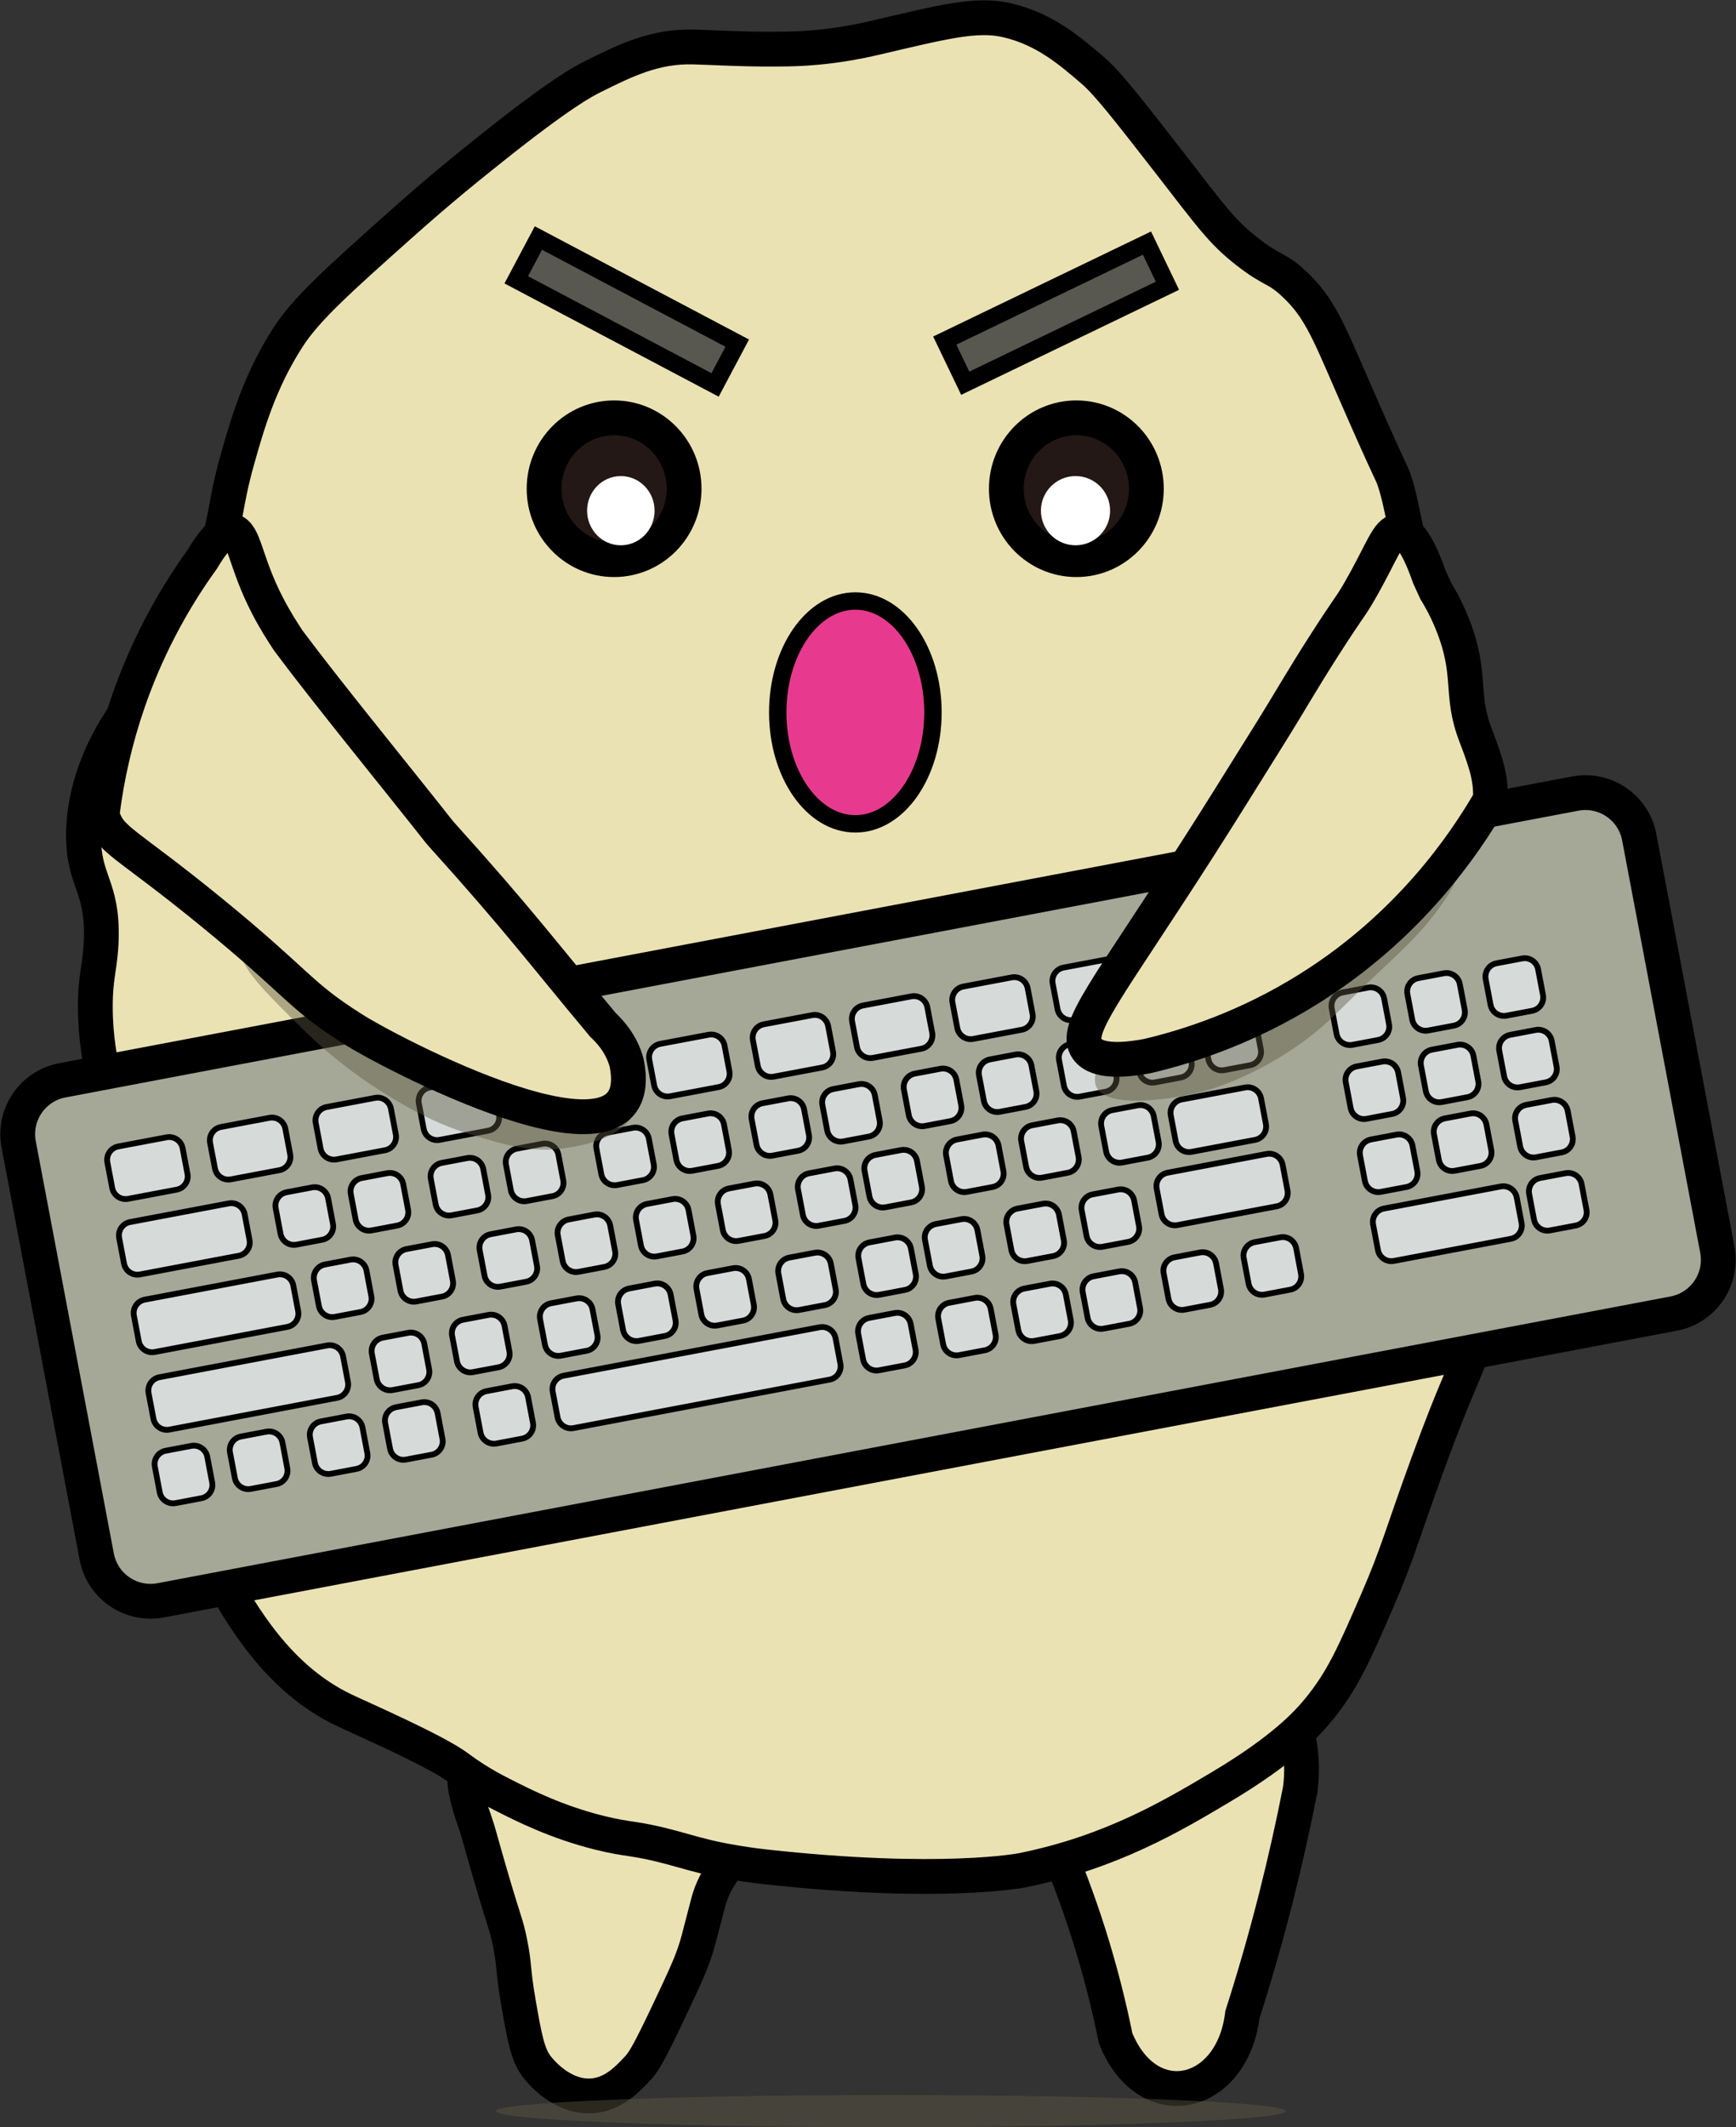 <svg width="1029" height="1260" xmlns="http://www.w3.org/2000/svg" xmlns:xlink="http://www.w3.org/1999/xlink" xml:space="preserve" overflow="hidden"><rect width="100%" height="100%" fill="#333333" stroke="none"/><defs><clipPath id="clip0"><rect x="1591" y="618" width="1029" height="1260"/></clipPath></defs><g clip-path="url(#clip0)" transform="translate(-1591 -618)"><path d="M1872.77 1651.11C1866.01 1662.96 1866.32 1671.65 1866.63 1674.83 1867.22 1680.73 1870.04 1690.11 1870.99 1692.75 1871.06 1692.95 1871.52 1694.26 1872.15 1696.06 1875.03 1704.42 1875.13 1706.03 1880.91 1725.91 1890.18 1757.83 1890.94 1757.15 1893.17 1768.08 1896.26 1783.12 1894.68 1783.49 1898.43 1804.96 1901.9 1824.8 1903.75 1834.85 1908.94 1841.83 1910.28 1843.62 1923.54 1860.92 1942.26 1859.41 1954.56 1858.41 1962.74 1849.78 1968.58 1843.58 1972.12 1839.87 1974.86 1836.05 1987.88 1808.47 1995.41 1792.54 1999.22 1784.39 2001.93 1776.86 2003.38 1772.87 2004.34 1769.67 2005.06 1766.88 2008.02 1755.63 2009.9 1748.38 2010.69 1745.25 2012.52 1738.02 2016.88 1727.77 2028.25 1715.39 2004.26 1710.57 1975.03 1702.6 1943.17 1689.04 1914.98 1677.04 1891.49 1663.53 1872.77 1651.11ZM2214.65 1705.93C2222.24 1723.27 2229.84 1742.98 2236.74 1764.92 2243.54 1786.59 2248.56 1806.88 2252.27 1825.35 2271.3 1872.3 2321.42 1860.75 2327.44 1811.32 2334.41 1789.58 2341.14 1766.4 2347.36 1741.84 2352.96 1719.72 2357.7 1698.4 2361.69 1678.04 2362.3 1673.45 2362.64 1668.31 2362.44 1662.72 2361.75 1643.66 2355.13 1628.7 2349.92 1619.5 2304.83 1648.31 2259.74 1677.12 2214.65 1705.93Z" stroke="#000000" stroke-width="20.625" stroke-miterlimit="8" fill="#EBE2B3" fill-rule="evenodd"/><path d="M1652.77 1256.94C1650.36 1247.27 1647.58 1232.66 1647.51 1214.78 1647.44 1195.76 1650.54 1190.53 1651.02 1174.4 1651.98 1142.45 1640.53 1140.63 1640.5 1112.95 1640.5 1080.07 1656.52 1054.28 1661.57 1046.23 1673.05 1027.83 1677.62 1030.45 1691.4 1009.36 1704.22 989.762 1710.13 972.43 1715.97 954.925 1726.11 924.559 1723.7 918.472 1731.78 889.962 1737.48 869.81 1744.74 844.121 1761.61 817.95 1772.61 800.892 1791.17 784.351 1828.28 751.233 1852.13 729.946 1869.32 716.224 1882.69 705.563 1923.44 673.099 1936.85 666.152 1942.35 663.401 1961.63 653.841 1978.98 645.209 2002.01 645.828 2013.59 646.137 2031.84 647.272 2051.46 647.1 2054.25 647.066 2060.53 647.1 2068.71 646.584 2072.22 646.344 2078.1 645.897 2085.18 644.934 2097.2 643.317 2106.24 641.185 2109.03 640.532 2149.17 631.246 2169.44 625.641 2188 630.008 2210.31 635.236 2225.29 648.166 2238.9 659.859 2247.53 667.287 2259.38 682.488 2282.79 712.544 2308.8 746.006 2314.82 754.982 2330.18 766.984 2345.54 778.986 2347.47 776.166 2358.26 786.311 2372.62 799.792 2378.02 813.032 2391.59 844.258 2417.54 903.959 2415.41 896.153 2417.92 903.959 2420.46 911.972 2421.91 919.847 2425.17 935.529 2429.29 955.372 2430.5 964.933 2435.48 993.545 2439.36 1015.76 2441.19 1026.9 2442.49 1032.17 2451.29 1067.83 2464.52 1092.04 2468.82 1100.64 2488.92 1140.8 2486.89 1188.3 2482.87 1283.28 2480.43 1340.88 2479.09 1372.18 2465.31 1413.24 2458.2 1434.42 2454.93 1436.87 2437.23 1485.25 2422.25 1526.18 2419.77 1537.59 2407.4 1566.04 2393.66 1597.67 2386.78 1613.49 2372.31 1631 2366.2 1638.43 2351.93 1654.38 2314.4 1676.67 2286.25 1693.39 2249.69 1715.27 2196.83 1725.85 2196.83 1725.85 2149.49 1735.32 2044.36 1723.77 2029.31 1722.11 2016.29 1719.37 2016.29 1719.37 2004.77 1716.95 1998.22 1714.8 1989.09 1712.35 1966.45 1706.28 1964.04 1708.07 1946.09 1703.57 1920.76 1697.22 1901.8 1687.68 1888.18 1680.74 1884.75 1679 1882.02 1677.54 1879.62 1676.17 1870.11 1670.74 1863.66 1665.84 1862.44 1664.93 1848.85 1654.85 1805.26 1635.92 1794.95 1631 1755.78 1612.31 1734.55 1575.38 1719.48 1548.46 1712.61 1536.18 1703.19 1508.09 1684.39 1451.86 1671.98 1414.75 1665.69 1395.94 1663.32 1383.39 1658.8 1359.44 1657.38 1336.41 1654.56 1290.33 1653.69 1276.21 1653.12 1264.6 1652.77 1256.94Z" stroke="#000000" stroke-width="20.625" stroke-miterlimit="8" fill="#EBE2B3" fill-rule="evenodd"/><path d="M1897 783.743 1910.14 759 2028 821.258 2014.86 846 1897 783.743Z" stroke="#000000" stroke-width="10.313" stroke-miterlimit="8" fill="#595850" fill-rule="evenodd"/><path d="M2151 819.744 2270.86 762 2283 787.256 2163.14 845 2151 819.744Z" stroke="#000000" stroke-width="10.313" stroke-miterlimit="8" fill="#595850" fill-rule="evenodd"/><path d="M2353 1868.5C2353 1873.75 2248.23 1878 2119 1878 1989.77 1878 1885 1873.75 1885 1868.5 1885 1863.25 1989.77 1859 2119 1859 2248.23 1859 2353 1863.25 2353 1868.5Z" fill="#5B5742" fill-rule="evenodd" fill-opacity="0.471"/><path d="M2583.1 1396.08 1686.29 1565.93C1668.65 1569.26 1651.67 1557.68 1648.34 1540.08L1602.07 1295.87C1598.74 1278.24 1610.32 1261.26 1627.92 1257.92L2524.7 1088.07C2542.34 1084.74 2559.32 1096.32 2562.65 1113.92L2608.92 1358.13C2612.29 1375.73 2600.7 1392.74 2583.1 1396.08L2583.1 1396.08Z" stroke="#000000" stroke-width="20.625" stroke-miterlimit="8" fill="#A6A897" fill-rule="evenodd"/><path d="M1996.5 907.5C1996.5 930.696 1977.92 949.5 1955 949.5 1932.08 949.5 1913.5 930.696 1913.5 907.5 1913.5 884.304 1932.08 865.5 1955 865.5 1977.92 865.5 1996.5 884.304 1996.5 907.5Z" stroke="#000000" stroke-width="20.625" stroke-miterlimit="8" fill="#231815" fill-rule="evenodd"/><path d="M2270.5 907.5C2270.5 930.696 2251.92 949.5 2229 949.5 2206.08 949.5 2187.5 930.696 2187.5 907.5 2187.5 884.304 2206.08 865.5 2229 865.5 2251.92 865.5 2270.5 884.304 2270.5 907.5Z" stroke="#000000" stroke-width="20.625" stroke-miterlimit="8" fill="#231815" fill-rule="evenodd"/><path d="M1979 920.5C1979 931.822 1970.05 941 1959 941 1947.95 941 1939 931.822 1939 920.5 1939 909.178 1947.95 900 1959 900 1970.05 900 1979 909.178 1979 920.5Z" fill="#FFFFFF" fill-rule="evenodd"/><path d="M2249 920.5C2249 931.822 2239.82 941 2228.5 941 2217.18 941 2208 931.822 2208 920.5 2208 909.178 2217.18 900 2228.5 900 2239.82 900 2249 909.178 2249 920.5Z" fill="#FFFFFF" fill-rule="evenodd"/><path d="M2144 1040C2144 1076.45 2123.41 1106 2098 1106 2072.59 1106 2052 1076.45 2052 1040 2052 1003.55 2072.59 974 2098 974 2123.41 974 2144 1003.55 2144 1040Z" stroke="#000000" stroke-width="10.312" stroke-miterlimit="8" fill="#E73A8F" fill-rule="evenodd"/><path d="M1880.35 1287.76 1851.59 1293.19C1847.22 1294.01 1843.02 1291.16 1842.16 1286.8L1839.27 1271.58C1838.45 1267.22 1841.3 1263.03 1845.67 1262.17L1874.43 1256.75C1878.8 1255.92 1883 1258.77 1883.86 1263.13L1886.74 1278.35C1887.57 1282.74 1884.72 1286.93 1880.35 1287.76ZM2016.95 1261.93 1988.19 1267.36C1983.82 1268.18 1979.63 1265.33 1978.77 1260.97L1975.88 1245.75C1975.05 1241.39 1977.91 1237.2 1982.28 1236.34L2011.04 1230.92C2015.4 1230.09 2019.6 1232.94 2020.46 1237.31L2023.35 1252.52C2024.18 1256.88 2021.32 1261.11 2016.95 1261.93ZM1695.72 1322.69 1666.96 1328.11C1662.59 1328.94 1658.39 1326.09 1657.53 1321.73L1654.64 1306.51C1653.82 1302.15 1656.67 1297.96 1661.04 1297.1L1689.8 1291.67C1694.17 1290.85 1698.37 1293.7 1699.23 1298.06L1702.12 1313.28C1702.98 1317.64 1700.09 1321.86 1695.72 1322.69ZM1756.61 1311.15 1727.85 1316.57C1723.48 1317.4 1719.28 1314.55 1718.42 1310.19L1715.53 1294.97C1714.71 1290.61 1717.56 1286.42 1721.93 1285.56L1750.69 1280.13C1755.06 1279.31 1759.26 1282.16 1760.12 1286.52L1763 1301.74C1763.86 1306.08 1761.03 1310.28 1756.69 1311.13 1756.66 1311.14 1756.63 1311.14 1756.61 1311.15ZM2256.04 1216.73 2227.28 1222.16C2222.91 1222.98 2218.71 1220.13 2217.85 1215.77L2214.96 1200.56C2214.14 1196.19 2216.99 1192 2221.36 1191.15L2250.12 1185.72C2254.49 1184.9 2258.69 1187.75 2259.55 1192.11L2262.44 1207.32C2263.3 1211.68 2260.41 1215.87 2256.04 1216.73ZM1819.22 1299.33 1790.46 1304.76C1786.09 1305.58 1781.89 1302.73 1781.03 1298.37L1778.14 1283.16C1777.32 1278.79 1780.17 1274.6 1784.54 1273.75L1813.3 1268.32C1817.67 1267.5 1821.86 1270.35 1822.72 1274.71L1825.61 1289.92C1826.47 1294.28 1823.58 1298.51 1819.22 1299.33ZM2078.36 1250.32 2049.6 1255.75C2045.23 1256.57 2041.03 1253.72 2040.17 1249.36L2037.28 1234.15C2036.46 1229.78 2039.31 1225.59 2043.68 1224.74L2072.44 1219.31C2076.81 1218.48 2081.01 1221.34 2081.87 1225.7L2084.76 1240.91C2085.58 1245.27 2082.73 1249.5 2078.36 1250.32ZM2137.15 1239.2 2108.39 1244.62C2104.02 1245.45 2099.82 1242.59 2098.96 1238.23L2096.07 1223.02C2095.25 1218.66 2098.1 1214.47 2102.47 1213.61L2131.23 1208.18C2135.6 1207.36 2139.8 1210.21 2140.66 1214.57L2143.55 1229.78C2144.37 1234.18 2141.52 1238.37 2137.15 1239.2ZM2196.63 1227.96 2167.87 1233.39C2163.5 1234.21 2159.3 1231.36 2158.44 1227L2155.55 1211.79C2154.73 1207.43 2157.58 1203.24 2161.95 1202.38L2190.71 1196.95C2195.08 1196.13 2199.28 1198.98 2200.14 1203.34L2203.03 1218.55C2203.89 1222.92 2201 1227.14 2196.63 1227.96ZM1948.63 1274.85 1919.87 1280.27C1915.5 1281.1 1911.31 1278.25 1910.45 1273.88L1907.56 1258.67C1906.73 1254.31 1909.59 1250.12 1913.96 1249.26L1942.72 1243.83C1947.08 1243.01 1951.28 1245.86 1952.14 1250.22L1955.03 1265.43C1955.88 1269.77 1953.06 1273.98 1948.71 1274.83 1948.68 1274.84 1948.66 1274.84 1948.63 1274.85ZM2324.15 1201.66 2295.39 1207.08C2291.02 1207.91 2286.83 1205.06 2285.97 1200.69L2283.08 1185.48C2282.25 1181.12 2285.11 1176.93 2289.48 1176.07L2318.24 1170.64C2322.6 1169.82 2326.8 1172.67 2327.66 1177.03L2330.55 1192.24C2331.41 1196.61 2328.52 1200.83 2324.15 1201.66ZM1732.49 1361.84 1673.94 1372.9C1669.57 1373.73 1665.38 1370.87 1664.52 1366.51L1661.63 1351.3C1660.8 1346.94 1663.66 1342.75 1668.02 1341.89L1726.57 1330.83C1730.94 1330 1735.14 1332.85 1736 1337.22L1738.89 1352.43C1739.74 1356.77 1736.92 1360.97 1732.57 1361.83 1732.54 1361.83 1732.52 1361.84 1732.49 1361.84ZM1781.96 1352.36 1766.72 1355.25C1762.35 1356.07 1758.15 1353.22 1757.29 1348.86L1754.4 1333.64C1753.58 1329.28 1756.43 1325.09 1760.8 1324.23L1776.04 1321.35C1780.41 1320.52 1784.61 1323.38 1785.47 1327.74L1788.36 1342.95C1789.18 1347.35 1786.33 1351.54 1781.96 1352.36ZM1826.47 1343.95 1811.23 1346.83C1806.87 1347.66 1802.67 1344.81 1801.81 1340.44L1798.92 1325.23C1798.09 1320.87 1800.95 1316.68 1805.32 1315.82L1820.56 1312.93C1824.93 1312.11 1829.12 1314.96 1829.98 1319.32L1832.87 1334.54C1833.73 1338.9 1830.84 1343.12 1826.47 1343.95ZM1873.91 1334.98 1858.67 1337.87C1854.3 1338.69 1850.11 1335.84 1849.25 1331.48L1846.36 1316.27C1845.53 1311.9 1848.39 1307.71 1852.76 1306.85L1868 1303.97C1872.37 1303.15 1876.56 1306 1877.42 1310.36L1880.31 1325.57C1881.17 1329.93 1878.28 1334.16 1873.91 1334.98ZM1918.46 1326.53 1903.22 1329.42C1898.85 1330.24 1894.66 1327.39 1893.8 1323.03L1890.91 1307.82C1890.08 1303.45 1892.94 1299.26 1897.31 1298.41L1912.55 1295.52C1916.91 1294.7 1921.11 1297.55 1921.97 1301.91L1924.86 1317.12C1925.69 1321.52 1922.83 1325.71 1918.46 1326.53L1918.46 1326.53ZM1972.09 1317.06 1956.85 1319.94C1952.48 1320.76 1948.29 1317.91 1947.43 1313.55L1944.54 1298.34C1943.71 1293.98 1946.57 1289.79 1950.94 1288.93L1966.18 1286.04C1970.55 1285.22 1974.74 1288.07 1975.6 1292.43L1978.49 1307.64C1979.35 1312.01 1976.46 1316.23 1972.09 1317.06ZM2016.61 1308.61 2001.37 1311.49C1997 1312.32 1992.8 1309.47 1991.94 1305.1L1989.05 1289.89C1988.23 1285.53 1991.08 1281.34 1995.45 1280.48L2010.69 1277.59C2015.06 1276.77 2019.26 1279.62 2020.12 1283.98L2023.01 1299.2C2023.86 1303.53 2021.03 1307.74 2016.69 1308.59 2016.66 1308.6 2016.64 1308.6 2016.61 1308.61ZM2064.08 1299.64 2048.84 1302.53C2044.47 1303.35 2040.28 1300.5 2039.42 1296.14L2036.53 1280.92C2035.7 1276.56 2038.56 1272.37 2042.92 1271.51L2058.16 1268.63C2062.53 1267.8 2066.73 1270.65 2067.59 1275.02L2070.48 1290.23C2071.31 1294.63 2068.45 1298.82 2064.08 1299.64ZM2106.02 1291.23 2090.78 1294.11C2086.41 1294.94 2082.21 1292.09 2081.35 1287.72L2078.46 1272.51C2077.64 1268.15 2080.49 1263.96 2084.86 1263.1L2100.1 1260.21C2104.47 1259.39 2108.66 1262.24 2109.52 1266.6L2112.41 1281.82C2113.24 1286.18 2110.38 1290.4 2106.02 1291.23ZM2154.35 1282.09 2139.11 1284.98C2134.74 1285.8 2130.54 1282.95 2129.68 1278.59L2126.79 1263.37C2125.97 1259.01 2128.82 1254.82 2133.19 1253.96L2148.43 1251.08C2152.8 1250.25 2157 1253.1 2157.86 1257.47L2160.75 1272.68C2161.57 1277.04 2158.72 1281.27 2154.35 1282.09ZM2198.86 1273.68 2183.62 1276.56C2179.26 1277.39 2175.06 1274.54 2174.2 1270.17L2171.31 1254.96C2170.48 1250.6 2173.34 1246.41 2177.71 1245.55L2192.95 1242.66C2197.32 1241.84 2201.51 1244.69 2202.37 1249.05L2205.26 1264.27C2206.12 1268.63 2203.23 1272.85 2198.86 1273.68ZM2246.3 1264.68 2231.06 1267.56C2226.69 1268.39 2222.5 1265.54 2221.64 1261.18L2218.75 1245.96C2217.92 1241.6 2220.78 1237.41 2225.15 1236.55L2240.39 1233.67C2244.75 1232.84 2248.95 1235.69 2249.81 1240.05L2252.7 1255.27C2253.55 1259.61 2250.73 1263.81 2246.38 1264.67 2246.35 1264.67 2246.33 1264.68 2246.3 1264.68ZM2290.85 1256.26 2275.61 1259.15C2271.24 1259.97 2267.05 1257.12 2266.19 1252.76L2263.3 1237.55C2262.47 1233.18 2265.33 1228.99 2269.7 1228.14L2284.94 1225.25C2289.3 1224.43 2293.5 1227.28 2294.36 1231.64L2297.25 1246.85C2298.08 1251.25 2295.22 1255.44 2290.85 1256.26ZM2331.93 1248.98 2316.69 1251.87C2312.32 1252.69 2308.12 1249.84 2307.26 1245.48L2304.37 1230.26C2303.55 1225.9 2306.4 1221.71 2310.77 1220.85L2326.01 1217.97C2330.38 1217.15 2334.58 1220 2335.44 1224.36L2338.33 1239.57C2339.18 1243.91 2336.35 1248.11 2332.01 1248.97 2331.98 1248.97 2331.95 1248.98 2331.93 1248.98ZM1853.03 1386.02 1837.79 1388.91C1833.42 1389.73 1829.23 1386.88 1828.37 1382.52L1825.48 1367.3C1824.65 1362.94 1827.51 1358.75 1831.88 1357.89L1847.11 1355.01C1851.48 1354.18 1855.68 1357.03 1856.54 1361.4L1859.43 1376.61C1860.26 1380.97 1857.4 1385.2 1853.03 1386.02ZM1902.88 1377.23 1887.64 1380.11C1883.27 1380.94 1879.07 1378.09 1878.21 1373.73L1875.32 1358.51C1874.5 1354.15 1877.35 1349.96 1881.72 1349.1L1896.96 1346.21C1901.33 1345.39 1905.53 1348.24 1906.39 1352.6L1909.28 1367.82C1910.1 1372.18 1907.25 1376.4 1902.88 1377.23ZM1949.18 1368.47 1933.94 1371.35C1929.57 1372.18 1925.38 1369.33 1924.52 1364.97L1921.63 1349.75C1920.8 1345.39 1923.66 1341.2 1928.03 1340.34L1943.27 1337.46C1947.63 1336.63 1951.83 1339.48 1952.69 1343.84L1955.58 1359.06C1956.44 1363.42 1953.55 1367.65 1949.18 1368.47ZM1995.59 1359.3 1980.35 1362.19C1975.98 1363.01 1971.78 1360.16 1970.92 1355.8L1968.03 1340.58C1967.21 1336.22 1970.06 1332.03 1974.43 1331.17L1989.67 1328.29C1994.04 1327.46 1998.24 1330.31 1999.1 1334.67L2001.99 1349.89C2002.81 1354.29 1999.96 1358.48 1995.59 1359.3ZM2044.13 1350.13 2028.89 1353.01C2024.52 1353.84 2020.32 1350.99 2019.46 1346.63L2016.57 1331.41C2015.75 1327.05 2018.6 1322.86 2022.97 1322L2038.21 1319.12C2042.58 1318.29 2046.78 1321.14 2047.64 1325.5L2050.53 1340.72C2051.39 1345.08 2048.5 1349.31 2044.13 1350.13ZM2091.57 1341.17 2076.33 1344.05C2071.96 1344.88 2067.76 1342.02 2066.9 1337.66L2064.01 1322.45C2063.19 1318.09 2066.04 1313.9 2070.41 1313.04L2085.65 1310.15C2090.02 1309.33 2094.22 1312.18 2095.08 1316.54L2097.97 1331.76C2098.83 1336.12 2095.94 1340.34 2091.57 1341.17ZM2131.03 1330.24 2115.79 1333.13C2111.42 1333.95 2107.22 1331.1 2106.36 1326.74L2103.47 1311.53C2102.64 1307.16 2105.5 1302.97 2109.87 1302.12L2125.11 1299.23C2129.48 1298.41 2133.67 1301.26 2134.53 1305.62L2137.42 1320.83C2138.28 1325.17 2135.45 1329.37 2131.1 1330.23 2131.08 1330.23 2131.05 1330.24 2131.03 1330.24ZM2179.36 1321.11 2164.12 1323.99C2159.75 1324.82 2155.55 1321.97 2154.69 1317.6L2151.8 1302.39C2150.98 1298.03 2153.83 1293.84 2158.2 1292.98L2173.44 1290.09C2177.81 1289.27 2182.01 1292.12 2182.87 1296.48L2185.76 1311.7C2186.61 1316.04 2183.78 1320.24 2179.44 1321.09 2179.41 1321.1 2179.39 1321.1 2179.36 1321.11ZM2223.91 1312.69 2208.67 1315.58C2204.3 1316.4 2200.1 1313.55 2199.24 1309.19L2196.35 1293.98C2195.53 1289.61 2198.38 1285.42 2202.75 1284.56L2217.99 1281.68C2222.36 1280.86 2226.56 1283.71 2227.42 1288.07L2230.31 1303.28C2231.13 1307.68 2228.28 1311.87 2223.91 1312.69ZM2271.35 1303.73 2256.11 1306.61C2251.74 1307.44 2247.54 1304.59 2246.68 1300.23L2243.79 1285.01C2242.97 1280.65 2245.82 1276.46 2250.19 1275.6L2265.43 1272.72C2269.8 1271.89 2274 1274.74 2274.86 1279.1L2277.75 1294.32C2278.57 1298.68 2275.72 1302.91 2271.35 1303.73ZM1761.32 1403.98 1682.68 1418.85C1678.31 1419.68 1674.11 1416.83 1673.25 1412.47L1670.36 1397.25C1669.54 1392.89 1672.39 1388.7 1676.76 1387.84L1755.4 1372.97C1759.77 1372.15 1763.97 1375 1764.83 1379.36L1767.72 1394.57C1768.58 1398.93 1765.69 1403.16 1761.32 1403.98ZM1838.96 1438.5 1823.72 1441.38C1819.35 1442.21 1815.16 1439.36 1814.3 1435L1811.41 1419.78C1810.58 1415.42 1813.44 1411.23 1817.81 1410.37L1833.05 1407.49C1837.41 1406.66 1841.61 1409.51 1842.47 1413.87L1845.36 1429.09C1846.19 1433.45 1843.33 1437.68 1838.96 1438.5ZM1804.7 1395.16 1789.46 1398.04C1785.09 1398.87 1780.89 1396.02 1780.03 1391.65L1777.14 1376.44C1776.32 1372.08 1779.17 1367.89 1783.54 1367.03L1798.78 1364.14C1803.15 1363.32 1807.35 1366.17 1808.21 1370.53L1811.1 1385.75C1811.96 1390.11 1809.07 1394.33 1804.7 1395.16ZM2334.95 1293.19 2297.28 1300.29C2292.92 1301.12 2288.72 1298.27 2287.86 1293.91L2284.97 1278.69C2284.14 1274.33 2287 1270.14 2291.37 1269.28L2329.04 1262.17C2333.41 1261.35 2337.6 1264.2 2338.46 1268.56L2341.35 1283.77C2342.18 1288.17 2339.32 1292.36 2334.95 1293.19L2334.95 1293.19ZM1790.84 1445.99 1691.38 1464.81C1687.01 1465.63 1682.82 1462.78 1681.96 1458.42L1679.07 1443.21C1678.24 1438.84 1681.1 1434.65 1685.47 1433.79L1784.92 1414.97C1789.29 1414.15 1793.48 1417 1794.34 1421.36L1797.23 1436.58C1798.06 1440.94 1795.2 1445.16 1790.84 1445.99ZM1886.54 1427.89 1871.3 1430.77C1866.93 1431.6 1862.73 1428.75 1861.87 1424.38L1858.98 1409.17C1858.16 1404.81 1861.01 1400.62 1865.38 1399.76L1880.62 1396.87C1884.99 1396.05 1889.19 1398.9 1890.05 1403.26L1892.94 1418.48C1893.8 1422.84 1890.91 1427.06 1886.54 1427.89ZM1938.69 1418.13 1923.45 1421.02C1919.08 1421.84 1914.88 1418.99 1914.02 1414.63L1911.13 1399.42C1910.31 1395.05 1913.16 1390.86 1917.53 1390L1932.77 1387.12C1937.14 1386.3 1941.34 1389.15 1942.2 1393.51L1945.09 1408.72C1945.94 1413.06 1943.11 1417.26 1938.77 1418.12 1938.74 1418.12 1938.72 1418.13 1938.69 1418.13ZM1984.99 1409.38 1969.75 1412.26C1965.39 1413.08 1961.19 1410.23 1960.33 1405.87L1957.44 1390.66C1956.61 1386.3 1959.47 1382.11 1963.84 1381.25L1979.08 1378.36C1983.45 1377.54 1987.64 1380.39 1988.5 1384.75L1991.39 1399.96C1992.25 1404.3 1989.42 1408.51 1985.07 1409.36 1985.05 1409.37 1985.02 1409.37 1984.99 1409.38ZM2031.4 1400.24 2016.16 1403.12C2011.79 1403.95 2007.6 1401.1 2006.73 1396.74L2003.85 1381.52C2003.02 1377.16 2005.88 1372.97 2010.24 1372.11L2025.48 1369.23C2029.85 1368.4 2034.05 1371.25 2034.91 1375.61L2037.8 1390.83C2038.62 1395.19 2035.77 1399.42 2031.4 1400.24ZM2079.94 1391.07 2064.7 1393.95C2060.33 1394.78 2056.13 1391.93 2055.27 1387.57L2052.39 1372.35C2051.56 1367.99 2054.41 1363.8 2058.78 1362.94L2074.02 1360.06C2078.39 1359.23 2082.59 1362.08 2083.45 1366.44L2086.34 1381.66C2087.2 1386.02 2084.31 1390.21 2079.94 1391.07ZM2127.41 1382.07 2112.17 1384.96C2107.8 1385.78 2103.61 1382.93 2102.75 1378.57L2099.86 1363.35C2099.03 1358.99 2101.89 1354.8 2106.26 1353.94L2121.5 1351.06C2125.87 1350.23 2130.06 1353.08 2130.92 1357.45L2133.81 1372.66C2134.64 1377.06 2131.78 1381.25 2127.41 1382.07ZM2166.84 1371.18 2151.6 1374.07C2147.23 1374.89 2143.03 1372.04 2142.17 1367.68L2139.28 1352.47C2138.46 1348.1 2141.31 1343.91 2145.68 1343.05L2160.92 1340.17C2165.29 1339.35 2169.49 1342.2 2170.35 1346.56L2173.24 1361.77C2174.09 1366.11 2171.26 1370.31 2166.92 1371.17 2166.89 1371.17 2166.86 1371.18 2166.84 1371.18ZM2215.17 1362.05 2199.93 1364.93C2195.56 1365.76 2191.36 1362.91 2190.5 1358.54L2187.61 1343.33C2186.79 1338.97 2189.64 1334.78 2194.01 1333.92L2209.25 1331.03C2213.62 1330.21 2217.82 1333.06 2218.68 1337.42L2221.57 1352.64C2222.43 1357 2219.54 1361.22 2215.17 1362.05ZM2259.72 1353.63 2244.48 1356.52C2240.11 1357.34 2235.91 1354.49 2235.05 1350.13L2232.16 1334.91C2231.34 1330.55 2234.19 1326.36 2238.56 1325.5L2253.8 1322.62C2258.17 1321.8 2262.37 1324.65 2263.23 1329.01L2266.12 1344.22C2266.94 1348.58 2264.09 1352.81 2259.72 1353.63ZM2347.75 1332.55 2288.93 1343.67C2284.56 1344.5 2280.36 1341.65 2279.5 1337.28L2276.61 1322.07C2275.78 1317.71 2278.64 1313.52 2283.01 1312.66L2341.83 1301.53C2346.2 1300.71 2350.4 1303.56 2351.26 1307.92L2354.15 1323.13C2354.98 1327.53 2352.12 1331.72 2347.75 1332.55ZM1710.34 1505.47 1695.1 1508.36C1690.73 1509.18 1686.53 1506.33 1685.67 1501.97L1682.78 1486.75C1681.96 1482.39 1684.81 1478.2 1689.18 1477.34L1704.42 1474.46C1708.79 1473.64 1712.99 1476.49 1713.85 1480.85L1716.74 1496.06C1717.6 1500.46 1714.74 1504.65 1710.34 1505.47ZM1754.89 1497.06 1739.65 1499.94C1735.28 1500.77 1731.08 1497.92 1730.22 1493.56L1727.33 1478.34C1726.51 1473.98 1729.36 1469.79 1733.73 1468.93L1748.97 1466.04C1753.34 1465.22 1757.54 1468.07 1758.4 1472.43L1761.28 1487.65C1762.11 1492.04 1759.26 1496.23 1754.89 1497.06ZM1802.33 1488.09 1787.09 1490.98C1782.72 1491.8 1778.52 1488.95 1777.66 1484.59L1774.77 1469.38C1773.94 1465.01 1776.8 1460.82 1781.17 1459.97L1796.41 1457.08C1800.78 1456.26 1804.97 1459.11 1805.83 1463.47L1808.72 1478.68C1809.58 1483.05 1806.69 1487.27 1802.33 1488.09ZM1846.87 1479.68 1831.63 1482.56C1827.27 1483.39 1823.07 1480.54 1822.21 1476.18L1819.32 1460.96C1818.49 1456.6 1821.35 1452.41 1825.72 1451.55L1840.96 1448.67C1845.33 1447.84 1849.52 1450.69 1850.38 1455.05L1853.27 1470.27C1854.1 1474.63 1851.24 1478.86 1846.87 1479.68ZM1900.51 1470.17 1885.27 1473.05C1880.9 1473.88 1876.7 1471.02 1875.84 1466.66L1872.95 1451.45C1872.12 1447.09 1874.98 1442.9 1879.35 1442.04L1894.59 1439.15C1898.96 1438.33 1903.15 1441.18 1904.01 1445.54L1906.9 1460.76C1907.73 1465.12 1904.87 1469.34 1900.51 1470.17ZM2082.73 1435.2 1930.92 1463.92C1926.55 1464.74 1922.35 1461.89 1921.49 1457.53L1918.6 1442.31C1917.77 1437.95 1920.63 1433.76 1925 1432.9L2076.81 1404.19C2081.18 1403.36 2085.38 1406.22 2086.24 1410.58L2089.13 1425.79C2089.98 1430.13 2087.15 1434.33 2082.81 1435.19 2082.78 1435.19 2082.75 1435.2 2082.73 1435.2ZM2127.28 1426.79 2112.04 1429.67C2107.67 1430.5 2103.47 1427.65 2102.61 1423.28L2099.72 1408.07C2098.9 1403.71 2101.75 1399.52 2106.12 1398.66L2121.36 1395.77C2125.73 1394.95 2129.92 1397.8 2130.78 1402.16L2133.67 1417.38C2134.5 1421.74 2131.64 1425.96 2127.28 1426.79ZM2174.71 1417.82 2159.47 1420.71C2155.11 1421.53 2150.91 1418.68 2150.05 1414.32L2147.16 1399.11C2146.33 1394.74 2149.19 1390.55 2153.56 1389.7L2168.8 1386.81C2173.17 1385.99 2177.36 1388.84 2178.22 1393.2L2181.11 1408.41C2181.97 1412.78 2179.08 1417 2174.71 1417.82ZM2219.26 1409.41 2204.02 1412.29C2199.66 1413.12 2195.46 1410.27 2194.6 1405.91L2191.71 1390.69C2190.88 1386.33 2193.74 1382.14 2198.11 1381.28L2213.35 1378.4C2217.72 1377.57 2221.91 1380.42 2222.77 1384.78L2225.66 1400C2226.49 1404.36 2223.63 1408.55 2219.26 1409.41ZM2260.34 1402.13 2245.1 1405.01C2240.73 1405.84 2236.53 1402.99 2235.67 1398.63L2232.78 1383.41C2231.96 1379.05 2234.81 1374.86 2239.18 1374L2254.42 1371.11C2258.79 1370.29 2262.99 1373.14 2263.85 1377.5L2266.74 1392.72C2267.6 1397.08 2264.71 1401.3 2260.34 1402.13ZM2308.29 1390.9 2293.05 1393.78C2288.68 1394.61 2284.49 1391.76 2283.63 1387.39L2280.74 1372.18C2279.91 1367.82 2282.77 1363.63 2287.14 1362.77L2302.38 1359.88C2306.74 1359.06 2310.94 1361.91 2311.8 1366.27L2314.69 1381.49C2315.54 1385.82 2312.72 1390.03 2308.37 1390.88 2308.34 1390.89 2308.32 1390.89 2308.29 1390.9ZM2355.77 1381.93 2340.53 1384.82C2336.16 1385.64 2331.96 1382.79 2331.1 1378.43L2328.21 1363.22C2327.39 1358.85 2330.24 1354.66 2334.61 1353.8L2349.85 1350.92C2354.22 1350.1 2358.42 1352.95 2359.28 1357.31L2362.16 1372.52C2362.99 1376.92 2360.14 1381.11 2355.77 1381.93ZM2407.92 1234.01 2392.68 1236.89C2388.31 1237.72 2384.11 1234.87 2383.25 1230.51L2380.36 1215.29C2379.54 1210.93 2382.39 1206.74 2386.76 1205.88L2402 1202.99C2406.37 1202.17 2410.57 1205.02 2411.43 1209.38L2414.32 1224.6C2415.18 1228.96 2412.29 1233.15 2407.92 1234.01ZM2499.18 1216.73 2483.94 1219.62C2479.57 1220.44 2475.38 1217.59 2474.52 1213.23L2471.63 1198.02C2470.8 1193.65 2473.66 1189.46 2478.03 1188.6L2493.27 1185.72C2497.64 1184.9 2501.83 1187.75 2502.69 1192.11L2505.58 1207.32C2506.44 1211.68 2503.55 1215.91 2499.18 1216.73ZM2452.78 1225.53 2437.54 1228.41C2433.17 1229.23 2428.97 1226.38 2428.11 1222.02L2425.22 1206.81C2424.4 1202.45 2427.25 1198.26 2431.62 1197.4L2446.86 1194.51C2451.23 1193.69 2455.43 1196.54 2456.29 1200.9L2459.18 1216.11C2460 1220.48 2457.15 1224.7 2452.78 1225.53ZM2416.24 1277.83 2401 1280.72C2396.63 1281.54 2392.44 1278.69 2391.58 1274.33L2388.69 1259.12C2387.86 1254.75 2390.72 1250.56 2395.09 1249.7L2410.33 1246.82C2414.7 1246 2418.89 1248.85 2419.75 1253.21L2422.64 1268.42C2423.47 1272.78 2420.61 1277.01 2416.24 1277.83ZM2460.83 1267.91 2445.59 1270.79C2441.22 1271.62 2437.02 1268.77 2436.16 1264.4L2433.27 1249.19C2432.45 1244.83 2435.3 1240.64 2439.67 1239.78L2454.91 1236.89C2459.28 1236.07 2463.48 1238.92 2464.34 1243.28L2467.23 1258.5C2468.05 1262.86 2465.2 1267.08 2460.83 1267.91ZM2507.23 1259.12 2491.99 1262C2487.62 1262.82 2483.43 1259.97 2482.57 1255.61L2479.68 1240.4C2478.85 1236.03 2481.71 1231.84 2486.08 1230.99L2501.32 1228.1C2505.69 1227.28 2509.88 1230.13 2510.74 1234.49L2513.63 1249.7C2514.49 1254.04 2511.66 1258.25 2507.31 1259.1 2507.29 1259.1 2507.26 1259.11 2507.23 1259.12ZM2424.71 1321.11 2409.47 1323.99C2405.1 1324.82 2400.9 1321.97 2400.04 1317.6L2397.15 1302.39C2396.33 1298.03 2399.18 1293.84 2403.55 1292.98L2418.79 1290.09C2423.16 1289.27 2427.35 1292.12 2428.21 1296.48L2431.1 1311.7C2431.93 1316.09 2429.07 1320.28 2424.71 1321.11ZM2468.53 1308.61 2453.29 1311.49C2448.92 1312.32 2444.73 1309.47 2443.87 1305.1L2440.98 1289.89C2440.15 1285.53 2443.01 1281.34 2447.38 1280.48L2462.62 1277.59C2466.98 1276.77 2471.18 1279.62 2472.04 1283.98L2474.93 1299.2C2475.78 1303.53 2472.96 1307.74 2468.61 1308.59 2468.58 1308.6 2468.56 1308.6 2468.53 1308.61ZM2516.73 1300.6 2501.49 1303.49C2497.12 1304.31 2492.92 1301.46 2492.06 1297.1L2489.17 1281.89C2488.35 1277.52 2491.2 1273.33 2495.57 1272.48L2510.81 1269.59C2515.18 1268.77 2519.38 1271.62 2520.24 1275.98L2523.13 1291.19C2523.99 1295.56 2521.1 1299.78 2516.73 1300.6ZM2486.49 1351.81 2417.21 1364.9C2412.84 1365.72 2408.64 1362.87 2407.78 1358.51L2404.89 1343.3C2404.07 1338.93 2406.92 1334.74 2411.29 1333.88L2480.57 1320.8C2484.94 1319.97 2489.14 1322.83 2490 1327.19L2492.89 1342.4C2493.74 1346.74 2490.91 1350.94 2486.57 1351.8 2486.54 1351.8 2486.52 1351.81 2486.49 1351.81L2486.49 1351.81ZM2524.95 1343.95 2509.71 1346.83C2505.34 1347.66 2501.14 1344.81 2500.28 1340.44L2497.39 1325.23C2496.57 1320.87 2499.42 1316.68 2503.79 1315.82L2519.03 1312.93C2523.4 1312.11 2527.6 1314.96 2528.46 1319.32L2531.35 1334.54C2532.21 1338.9 2529.32 1343.12 2524.95 1343.95Z" stroke="#000000" stroke-width="3.438" stroke-miterlimit="8" fill="#D6DBD9" fill-rule="evenodd"/><path d="M1734.44 1179.85C1730.97 1188.93 1748.35 1205.94 1772.71 1229.76 1775.98 1232.96 1787.1 1243.61 1803.41 1255.33 1812.33 1261.73 1819.66 1266.16 1822.89 1268.12 1831.67 1273.31 1847.81 1283.17 1869.22 1289.74 1891.07 1296.41 1906.87 1301.25 1927.28 1297.92 1935.27 1296.61 1961.32 1292.39 1967.62 1275.37 1971.27 1265.54 1966.72 1255.54 1965.07 1251.86 1942.08 1201.03 1744.84 1152.56 1734.41 1179.89L1734.44 1179.85 1734.44 1179.85Z" fill="#5B5742" fill-rule="evenodd" fill-opacity="0.431"/><path d="M1711.04 949.082C1719.84 934.089 1725.25 932.036 1728.45 932.575 1736.02 933.852 1735.99 950.599 1749.64 976.891 1754.28 985.822 1758.41 992.121 1761.9 997.451 1785.52 1029.09 1824.62 1076.8 1851.77 1111.22 1899.23 1163.81 1911.71 1181.25 1948.45 1225.14 1951.18 1227.75 1959.37 1235.5 1962.53 1247.93 1977.39 1324.9 1816.27 1238.28 1800.26 1227.61 1768.11 1207.39 1768.52 1200.97 1716.52 1158.51 1663.96 1115.61 1656.22 1116.19 1651.5 1100.68 1654.27 1077.96 1659.44 1055.59 1666.9 1033.95 1677.37 1003.66 1692.24 975.065 1711.04 949.082L1711.04 949.082Z" stroke="#000000" stroke-width="20.625" stroke-miterlimit="8" fill="#EBE2B3" fill-rule="evenodd"/><path d="M2241.32 1262.68C2248.89 1275.32 2288.99 1268.77 2306.16 1263.92 2320.25 1259.96 2334.4 1252.76 2339.85 1249.83 2343.45 1247.93 2350.99 1243.77 2359.97 1237.53 2374.87 1227.17 2381.45 1219.93 2397.6 1204.12 2419.29 1182.87 2434.57 1171.27 2449.21 1148.29 2452.36 1143.37 2456.78 1135.86 2454.25 1129.18 2450.99 1120.67 2438.28 1118.4 2433.75 1117.47 2389.47 1108.44 2223.6 1233.19 2241.32 1262.68L2241.32 1262.68Z" fill="#5B5742" fill-rule="evenodd" fill-opacity="0.431"/><path d="M2438.21 959.672C2430.29 936.872 2424.15 932.402 2420.02 932.502 2413.5 932.66 2410.6 944.234 2397.18 967.618 2390.88 978.604 2391.96 975.285 2375.83 1000.45 2362.41 1021.39 2355.3 1034.1 2345.08 1050.48 2324.09 1084.11 2313.63 1100.92 2302.04 1119.01 2246.93 1205.14 2227.02 1227.39 2235.31 1239.21 2238.57 1243.89 2247.04 1248.12 2271.29 1243.51 2296.37 1237.6 2330.94 1226.25 2367.26 1203.46 2426.29 1166.39 2458.94 1118.49 2474.49 1091.57 2474.66 1080.5 2473.25 1073.14 2465.78 1053.89 2455.95 1028.52 2464.08 1017.87 2451.71 987.182 2448.24 978.569 2444.47 971.957 2441.98 967.91 2440.72 965.163 2439.46 962.419 2438.21 959.672Z" stroke="#000000" stroke-width="20.625" stroke-miterlimit="8" fill="#EBE2B3" fill-rule="evenodd"/></g></svg>